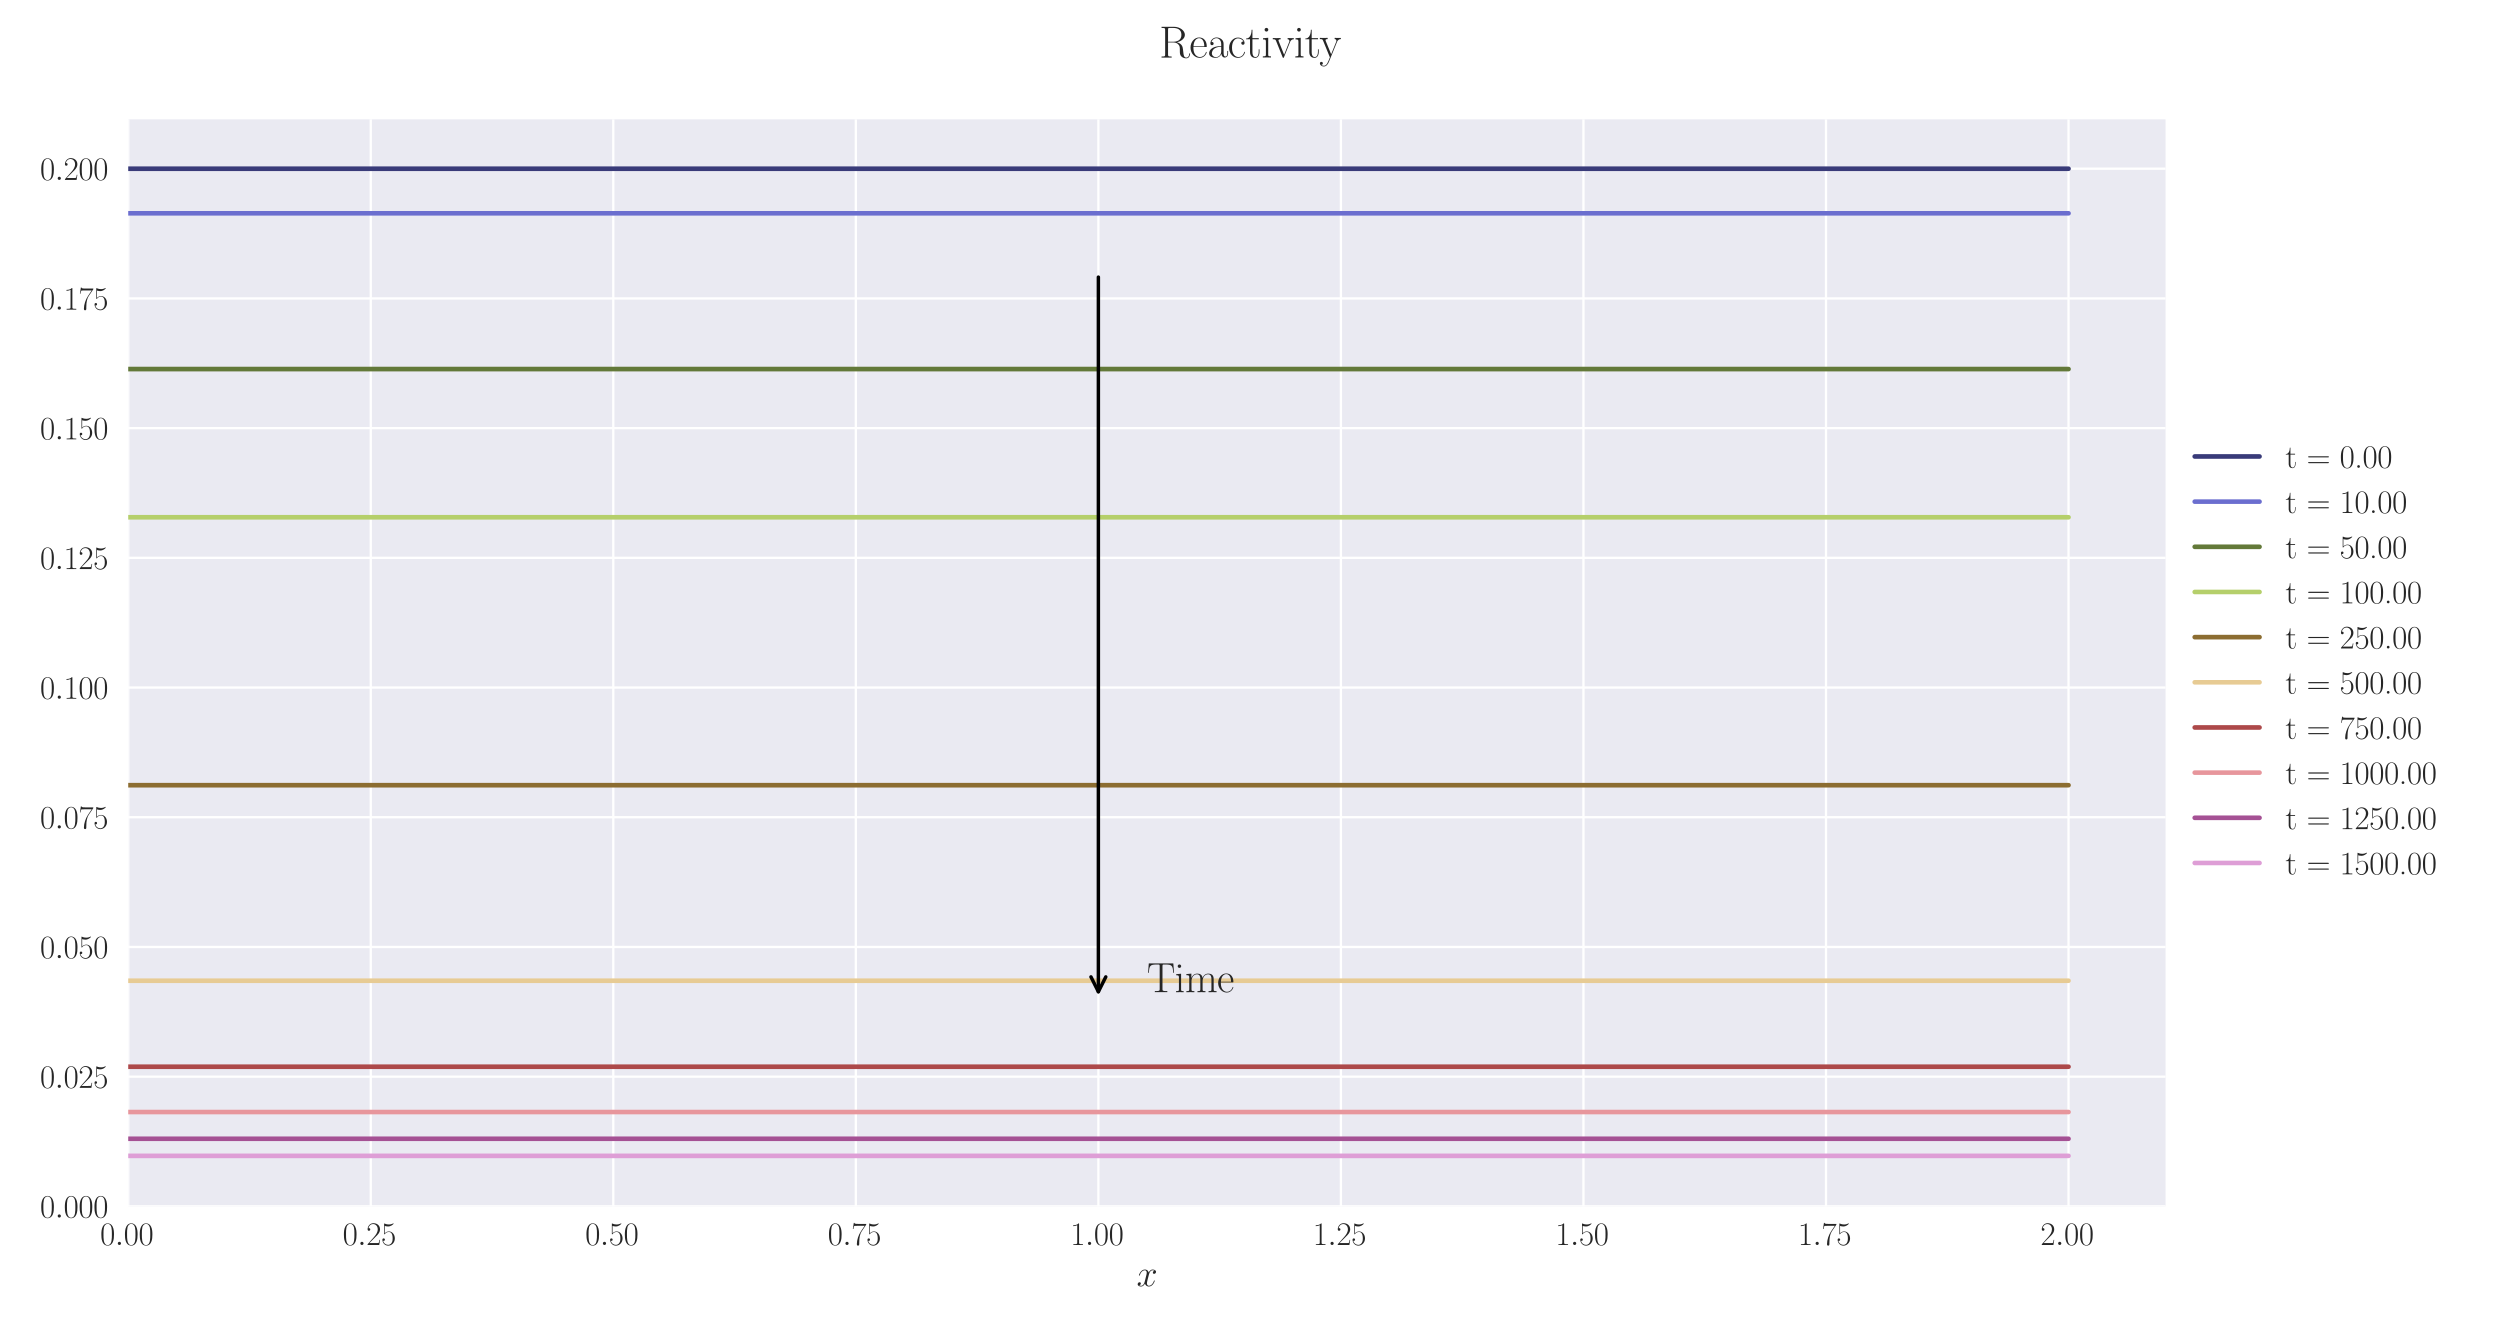 <?xml version="1.0" encoding="utf-8" standalone="no"?>
<!DOCTYPE svg PUBLIC "-//W3C//DTD SVG 1.1//EN"
  "http://www.w3.org/Graphics/SVG/1.1/DTD/svg11.dtd">
<svg xmlns:xlink="http://www.w3.org/1999/xlink" width="1080pt" height="576pt" viewBox="0 0 1080 576" xmlns="http://www.w3.org/2000/svg" version="1.1">
 <defs>
  <style type="text/css">*{stroke-linejoin: round; stroke-linecap: butt}</style>
 </defs>
 <g id="figure_1">
  <g id="patch_1">
   <path d="M 0 576 
L 1080 576 
L 1080 0 
L 0 0 
z
" style="fill: #ffffff"/>
  </g>
  <g id="axes_1">
   <g id="patch_2">
    <path d="M 55.388 521.153 
L 935.518 521.153 
L 935.518 51.564 
L 55.388 51.564 
z
" style="fill: #eaeaf2"/>
   </g>
   <g id="matplotlib.axis_1">
    <g id="xtick_1">
     <g id="line2d_1">
      <path d="M 55.388 521.153 
L 55.388 51.564 
" clip-path="url(#p63e1f47a54)" style="fill: none; stroke: #ffffff; stroke-linecap: round"/>
     </g>
     <g id="line2d_2"/>
     <g id="text_1">
      <!-- $\mathdefault{0.00}$ -->
      <g style="fill: #262626" transform="translate(43.248 537.839) scale(0.14 -0.14)">
       <defs>
        <path id="CMR17-30" d="M 2688 2025 
C 2688 2416 2682 3080 2413 3591 
C 2176 4039 1798 4198 1466 4198 
C 1158 4198 768 4058 525 3597 
C 269 3118 243 2524 243 2025 
C 243 1661 250 1106 448 619 
C 723 -39 1216 -128 1466 -128 
C 1760 -128 2208 -7 2470 600 
C 2662 1042 2688 1559 2688 2025 
z
M 1466 -26 
C 1056 -26 813 325 723 812 
C 653 1188 653 1738 653 2096 
C 653 2588 653 2997 736 3387 
C 858 3929 1216 4096 1466 4096 
C 1728 4096 2067 3923 2189 3400 
C 2272 3036 2278 2607 2278 2096 
C 2278 1680 2278 1169 2202 792 
C 2067 95 1690 -26 1466 -26 
z
" transform="scale(0.016)"/>
        <path id="CMMI12-3a" d="M 1178 307 
C 1178 492 1024 619 870 619 
C 685 619 557 466 557 313 
C 557 128 710 0 864 0 
C 1050 0 1178 153 1178 307 
z
" transform="scale(0.016)"/>
       </defs>
       <use xlink:href="#CMR17-30" transform="scale(0.996)"/>
       <use xlink:href="#CMMI12-3a" transform="translate(45.69 0) scale(0.996)"/>
       <use xlink:href="#CMR17-30" transform="translate(72.788 0) scale(0.996)"/>
       <use xlink:href="#CMR17-30" transform="translate(118.478 0) scale(0.996)"/>
      </g>
     </g>
    </g>
    <g id="xtick_2">
     <g id="line2d_3">
      <path d="M 160.165 521.153 
L 160.165 51.564 
" clip-path="url(#p63e1f47a54)" style="fill: none; stroke: #ffffff; stroke-linecap: round"/>
     </g>
     <g id="line2d_4"/>
     <g id="text_2">
      <!-- $\mathdefault{0.25}$ -->
      <g style="fill: #262626" transform="translate(148.025 537.839) scale(0.14 -0.14)">
       <defs>
        <path id="CMR17-32" d="M 2669 989 
L 2554 989 
C 2490 536 2438 459 2413 420 
C 2381 369 1920 369 1830 369 
L 602 369 
C 832 619 1280 1072 1824 1597 
C 2214 1967 2669 2402 2669 3035 
C 2669 3790 2067 4224 1395 4224 
C 691 4224 262 3604 262 3030 
C 262 2780 448 2748 525 2748 
C 589 2748 781 2787 781 3010 
C 781 3207 614 3264 525 3264 
C 486 3264 448 3258 422 3245 
C 544 3790 915 4058 1306 4058 
C 1862 4058 2227 3617 2227 3035 
C 2227 2479 1901 2000 1536 1584 
L 262 146 
L 262 0 
L 2515 0 
L 2669 989 
z
" transform="scale(0.016)"/>
        <path id="CMR17-35" d="M 730 3692 
C 794 3666 1056 3584 1325 3584 
C 1920 3584 2246 3911 2432 4100 
C 2432 4157 2432 4192 2394 4192 
C 2387 4192 2374 4192 2323 4163 
C 2099 4058 1837 3973 1517 3973 
C 1325 3973 1037 3999 723 4139 
C 653 4171 640 4171 634 4171 
C 602 4171 595 4164 595 4037 
L 595 2203 
C 595 2089 595 2057 659 2057 
C 691 2057 704 2070 736 2114 
C 941 2401 1222 2522 1542 2522 
C 1766 2522 2246 2382 2246 1289 
C 2246 1085 2246 715 2054 421 
C 1894 159 1645 25 1370 25 
C 947 25 518 320 403 814 
C 429 807 480 795 506 795 
C 589 795 749 840 749 1038 
C 749 1210 627 1280 506 1280 
C 358 1280 262 1190 262 1011 
C 262 454 704 -128 1382 -128 
C 2042 -128 2669 440 2669 1264 
C 2669 2030 2170 2624 1549 2624 
C 1222 2624 947 2503 730 2274 
L 730 3692 
z
" transform="scale(0.016)"/>
       </defs>
       <use xlink:href="#CMR17-30" transform="scale(0.996)"/>
       <use xlink:href="#CMMI12-3a" transform="translate(45.69 0) scale(0.996)"/>
       <use xlink:href="#CMR17-32" transform="translate(72.788 0) scale(0.996)"/>
       <use xlink:href="#CMR17-35" transform="translate(118.478 0) scale(0.996)"/>
      </g>
     </g>
    </g>
    <g id="xtick_3">
     <g id="line2d_5">
      <path d="M 264.942 521.153 
L 264.942 51.564 
" clip-path="url(#p63e1f47a54)" style="fill: none; stroke: #ffffff; stroke-linecap: round"/>
     </g>
     <g id="line2d_6"/>
     <g id="text_3">
      <!-- $\mathdefault{0.50}$ -->
      <g style="fill: #262626" transform="translate(252.803 537.839) scale(0.14 -0.14)">
       <use xlink:href="#CMR17-30" transform="scale(0.996)"/>
       <use xlink:href="#CMMI12-3a" transform="translate(45.69 0) scale(0.996)"/>
       <use xlink:href="#CMR17-35" transform="translate(72.788 0) scale(0.996)"/>
       <use xlink:href="#CMR17-30" transform="translate(118.478 0) scale(0.996)"/>
      </g>
     </g>
    </g>
    <g id="xtick_4">
     <g id="line2d_7">
      <path d="M 369.72 521.153 
L 369.72 51.564 
" clip-path="url(#p63e1f47a54)" style="fill: none; stroke: #ffffff; stroke-linecap: round"/>
     </g>
     <g id="line2d_8"/>
     <g id="text_4">
      <!-- $\mathdefault{0.75}$ -->
      <g style="fill: #262626" transform="translate(357.58 537.839) scale(0.14 -0.14)">
       <defs>
        <path id="CMR17-37" d="M 2886 3941 
L 2886 4081 
L 1382 4081 
C 634 4081 621 4165 595 4288 
L 480 4288 
L 294 3094 
L 410 3094 
C 429 3215 474 3540 550 3661 
C 589 3712 1062 3712 1171 3712 
L 2579 3712 
L 1869 2661 
C 1395 1954 1069 999 1069 165 
C 1069 89 1069 -128 1299 -128 
C 1530 -128 1530 89 1530 171 
L 1530 465 
C 1530 1508 1709 2196 2003 2636 
L 2886 3941 
z
" transform="scale(0.016)"/>
       </defs>
       <use xlink:href="#CMR17-30" transform="scale(0.996)"/>
       <use xlink:href="#CMMI12-3a" transform="translate(45.69 0) scale(0.996)"/>
       <use xlink:href="#CMR17-37" transform="translate(72.788 0) scale(0.996)"/>
       <use xlink:href="#CMR17-35" transform="translate(118.478 0) scale(0.996)"/>
      </g>
     </g>
    </g>
    <g id="xtick_5">
     <g id="line2d_9">
      <path d="M 474.497 521.153 
L 474.497 51.564 
" clip-path="url(#p63e1f47a54)" style="fill: none; stroke: #ffffff; stroke-linecap: round"/>
     </g>
     <g id="line2d_10"/>
     <g id="text_5">
      <!-- $\mathdefault{1.00}$ -->
      <g style="fill: #262626" transform="translate(462.358 537.839) scale(0.14 -0.14)">
       <defs>
        <path id="CMR17-31" d="M 1702 4058 
C 1702 4192 1696 4192 1606 4192 
C 1357 3916 979 3827 621 3827 
C 602 3827 570 3827 563 3808 
C 557 3795 557 3782 557 3648 
C 755 3648 1088 3686 1344 3839 
L 1344 461 
C 1344 236 1331 160 781 160 
L 589 160 
L 589 0 
C 896 0 1216 0 1523 0 
C 1830 0 2150 0 2458 0 
L 2458 160 
L 2266 160 
C 1715 160 1702 230 1702 458 
L 1702 4058 
z
" transform="scale(0.016)"/>
       </defs>
       <use xlink:href="#CMR17-31" transform="scale(0.996)"/>
       <use xlink:href="#CMMI12-3a" transform="translate(45.69 0) scale(0.996)"/>
       <use xlink:href="#CMR17-30" transform="translate(72.788 0) scale(0.996)"/>
       <use xlink:href="#CMR17-30" transform="translate(118.478 0) scale(0.996)"/>
      </g>
     </g>
    </g>
    <g id="xtick_6">
     <g id="line2d_11">
      <path d="M 579.275 521.153 
L 579.275 51.564 
" clip-path="url(#p63e1f47a54)" style="fill: none; stroke: #ffffff; stroke-linecap: round"/>
     </g>
     <g id="line2d_12"/>
     <g id="text_6">
      <!-- $\mathdefault{1.25}$ -->
      <g style="fill: #262626" transform="translate(567.135 537.839) scale(0.14 -0.14)">
       <use xlink:href="#CMR17-31" transform="scale(0.996)"/>
       <use xlink:href="#CMMI12-3a" transform="translate(45.69 0) scale(0.996)"/>
       <use xlink:href="#CMR17-32" transform="translate(72.788 0) scale(0.996)"/>
       <use xlink:href="#CMR17-35" transform="translate(118.478 0) scale(0.996)"/>
      </g>
     </g>
    </g>
    <g id="xtick_7">
     <g id="line2d_13">
      <path d="M 684.052 521.153 
L 684.052 51.564 
" clip-path="url(#p63e1f47a54)" style="fill: none; stroke: #ffffff; stroke-linecap: round"/>
     </g>
     <g id="line2d_14"/>
     <g id="text_7">
      <!-- $\mathdefault{1.50}$ -->
      <g style="fill: #262626" transform="translate(671.912 537.839) scale(0.14 -0.14)">
       <use xlink:href="#CMR17-31" transform="scale(0.996)"/>
       <use xlink:href="#CMMI12-3a" transform="translate(45.69 0) scale(0.996)"/>
       <use xlink:href="#CMR17-35" transform="translate(72.788 0) scale(0.996)"/>
       <use xlink:href="#CMR17-30" transform="translate(118.478 0) scale(0.996)"/>
      </g>
     </g>
    </g>
    <g id="xtick_8">
     <g id="line2d_15">
      <path d="M 788.829 521.153 
L 788.829 51.564 
" clip-path="url(#p63e1f47a54)" style="fill: none; stroke: #ffffff; stroke-linecap: round"/>
     </g>
     <g id="line2d_16"/>
     <g id="text_8">
      <!-- $\mathdefault{1.75}$ -->
      <g style="fill: #262626" transform="translate(776.69 537.839) scale(0.14 -0.14)">
       <use xlink:href="#CMR17-31" transform="scale(0.996)"/>
       <use xlink:href="#CMMI12-3a" transform="translate(45.69 0) scale(0.996)"/>
       <use xlink:href="#CMR17-37" transform="translate(72.788 0) scale(0.996)"/>
       <use xlink:href="#CMR17-35" transform="translate(118.478 0) scale(0.996)"/>
      </g>
     </g>
    </g>
    <g id="xtick_9">
     <g id="line2d_17">
      <path d="M 893.607 521.153 
L 893.607 51.564 
" clip-path="url(#p63e1f47a54)" style="fill: none; stroke: #ffffff; stroke-linecap: round"/>
     </g>
     <g id="line2d_18"/>
     <g id="text_9">
      <!-- $\mathdefault{2.00}$ -->
      <g style="fill: #262626" transform="translate(881.467 537.839) scale(0.14 -0.14)">
       <use xlink:href="#CMR17-32" transform="scale(0.996)"/>
       <use xlink:href="#CMMI12-3a" transform="translate(45.69 0) scale(0.996)"/>
       <use xlink:href="#CMR17-30" transform="translate(72.788 0) scale(0.996)"/>
       <use xlink:href="#CMR17-30" transform="translate(118.478 0) scale(0.996)"/>
      </g>
     </g>
    </g>
    <g id="text_10">
     <!-- $x$ -->
     <g style="fill: #262626" transform="translate(491.018 555.621) scale(0.16 -0.16)">
      <defs>
       <path id="CMMI12-78" d="M 3034 2606 
C 2829 2567 2752 2414 2752 2293 
C 2752 2139 2874 2088 2963 2088 
C 3155 2088 3290 2254 3290 2427 
C 3290 2695 2982 2816 2714 2816 
C 2323 2816 2106 2433 2048 2312 
C 1901 2816 1504 2816 1389 2816 
C 736 2816 390 1980 390 1839 
C 390 1814 416 1782 461 1782 
C 512 1782 525 1820 538 1846 
C 755 2555 1184 2689 1370 2689 
C 1658 2689 1715 2420 1715 2267 
C 1715 2127 1677 1980 1600 1673 
L 1382 798 
C 1286 415 1101 64 762 64 
C 730 64 570 64 435 147 
C 666 192 717 383 717 460 
C 717 588 621 664 499 664 
C 346 664 179 530 179 326 
C 179 57 480 -64 755 -64 
C 1062 -64 1280 179 1414 441 
C 1517 64 1837 -64 2074 -64 
C 2726 -64 3072 773 3072 913 
C 3072 945 3046 971 3008 971 
C 2950 971 2944 939 2925 888 
C 2752 326 2381 64 2093 64 
C 1869 64 1747 230 1747 492 
C 1747 632 1773 734 1875 1156 
L 2099 2024 
C 2195 2408 2413 2689 2707 2689 
C 2720 2689 2899 2689 3034 2606 
z
" transform="scale(0.016)"/>
      </defs>
      <use xlink:href="#CMMI12-78" transform="scale(0.996)"/>
     </g>
    </g>
   </g>
   <g id="matplotlib.axis_2">
    <g id="ytick_1">
     <g id="line2d_19">
      <path d="M 55.388 521.153 
L 935.518 521.153 
" clip-path="url(#p63e1f47a54)" style="fill: none; stroke: #ffffff; stroke-linecap: round"/>
     </g>
     <g id="line2d_20"/>
     <g id="text_11">
      <!-- $\mathdefault{0.000}$ -->
      <g style="fill: #262626" transform="translate(17.28 525.996) scale(0.14 -0.14)">
       <use xlink:href="#CMR17-30" transform="scale(0.996)"/>
       <use xlink:href="#CMMI12-3a" transform="translate(45.69 0) scale(0.996)"/>
       <use xlink:href="#CMR17-30" transform="translate(72.788 0) scale(0.996)"/>
       <use xlink:href="#CMR17-30" transform="translate(118.478 0) scale(0.996)"/>
       <use xlink:href="#CMR17-30" transform="translate(164.169 0) scale(0.996)"/>
      </g>
     </g>
    </g>
    <g id="ytick_2">
     <g id="line2d_21">
      <path d="M 55.388 465.12 
L 935.518 465.12 
" clip-path="url(#p63e1f47a54)" style="fill: none; stroke: #ffffff; stroke-linecap: round"/>
     </g>
     <g id="line2d_22"/>
     <g id="text_12">
      <!-- $\mathdefault{0.025}$ -->
      <g style="fill: #262626" transform="translate(17.28 469.963) scale(0.14 -0.14)">
       <use xlink:href="#CMR17-30" transform="scale(0.996)"/>
       <use xlink:href="#CMMI12-3a" transform="translate(45.69 0) scale(0.996)"/>
       <use xlink:href="#CMR17-30" transform="translate(72.788 0) scale(0.996)"/>
       <use xlink:href="#CMR17-32" transform="translate(118.478 0) scale(0.996)"/>
       <use xlink:href="#CMR17-35" transform="translate(164.169 0) scale(0.996)"/>
      </g>
     </g>
    </g>
    <g id="ytick_3">
     <g id="line2d_23">
      <path d="M 55.388 409.086 
L 935.518 409.086 
" clip-path="url(#p63e1f47a54)" style="fill: none; stroke: #ffffff; stroke-linecap: round"/>
     </g>
     <g id="line2d_24"/>
     <g id="text_13">
      <!-- $\mathdefault{0.050}$ -->
      <g style="fill: #262626" transform="translate(17.28 413.929) scale(0.14 -0.14)">
       <use xlink:href="#CMR17-30" transform="scale(0.996)"/>
       <use xlink:href="#CMMI12-3a" transform="translate(45.69 0) scale(0.996)"/>
       <use xlink:href="#CMR17-30" transform="translate(72.788 0) scale(0.996)"/>
       <use xlink:href="#CMR17-35" transform="translate(118.478 0) scale(0.996)"/>
       <use xlink:href="#CMR17-30" transform="translate(164.169 0) scale(0.996)"/>
      </g>
     </g>
    </g>
    <g id="ytick_4">
     <g id="line2d_25">
      <path d="M 55.388 353.053 
L 935.518 353.053 
" clip-path="url(#p63e1f47a54)" style="fill: none; stroke: #ffffff; stroke-linecap: round"/>
     </g>
     <g id="line2d_26"/>
     <g id="text_14">
      <!-- $\mathdefault{0.075}$ -->
      <g style="fill: #262626" transform="translate(17.28 357.896) scale(0.14 -0.14)">
       <use xlink:href="#CMR17-30" transform="scale(0.996)"/>
       <use xlink:href="#CMMI12-3a" transform="translate(45.69 0) scale(0.996)"/>
       <use xlink:href="#CMR17-30" transform="translate(72.788 0) scale(0.996)"/>
       <use xlink:href="#CMR17-37" transform="translate(118.478 0) scale(0.996)"/>
       <use xlink:href="#CMR17-35" transform="translate(164.169 0) scale(0.996)"/>
      </g>
     </g>
    </g>
    <g id="ytick_5">
     <g id="line2d_27">
      <path d="M 55.388 297.02 
L 935.518 297.02 
" clip-path="url(#p63e1f47a54)" style="fill: none; stroke: #ffffff; stroke-linecap: round"/>
     </g>
     <g id="line2d_28"/>
     <g id="text_15">
      <!-- $\mathdefault{0.100}$ -->
      <g style="fill: #262626" transform="translate(17.28 301.863) scale(0.14 -0.14)">
       <use xlink:href="#CMR17-30" transform="scale(0.996)"/>
       <use xlink:href="#CMMI12-3a" transform="translate(45.69 0) scale(0.996)"/>
       <use xlink:href="#CMR17-31" transform="translate(72.788 0) scale(0.996)"/>
       <use xlink:href="#CMR17-30" transform="translate(118.478 0) scale(0.996)"/>
       <use xlink:href="#CMR17-30" transform="translate(164.169 0) scale(0.996)"/>
      </g>
     </g>
    </g>
    <g id="ytick_6">
     <g id="line2d_29">
      <path d="M 55.388 240.986 
L 935.518 240.986 
" clip-path="url(#p63e1f47a54)" style="fill: none; stroke: #ffffff; stroke-linecap: round"/>
     </g>
     <g id="line2d_30"/>
     <g id="text_16">
      <!-- $\mathdefault{0.125}$ -->
      <g style="fill: #262626" transform="translate(17.28 245.829) scale(0.14 -0.14)">
       <use xlink:href="#CMR17-30" transform="scale(0.996)"/>
       <use xlink:href="#CMMI12-3a" transform="translate(45.69 0) scale(0.996)"/>
       <use xlink:href="#CMR17-31" transform="translate(72.788 0) scale(0.996)"/>
       <use xlink:href="#CMR17-32" transform="translate(118.478 0) scale(0.996)"/>
       <use xlink:href="#CMR17-35" transform="translate(164.169 0) scale(0.996)"/>
      </g>
     </g>
    </g>
    <g id="ytick_7">
     <g id="line2d_31">
      <path d="M 55.388 184.953 
L 935.518 184.953 
" clip-path="url(#p63e1f47a54)" style="fill: none; stroke: #ffffff; stroke-linecap: round"/>
     </g>
     <g id="line2d_32"/>
     <g id="text_17">
      <!-- $\mathdefault{0.150}$ -->
      <g style="fill: #262626" transform="translate(17.28 189.796) scale(0.14 -0.14)">
       <use xlink:href="#CMR17-30" transform="scale(0.996)"/>
       <use xlink:href="#CMMI12-3a" transform="translate(45.69 0) scale(0.996)"/>
       <use xlink:href="#CMR17-31" transform="translate(72.788 0) scale(0.996)"/>
       <use xlink:href="#CMR17-35" transform="translate(118.478 0) scale(0.996)"/>
       <use xlink:href="#CMR17-30" transform="translate(164.169 0) scale(0.996)"/>
      </g>
     </g>
    </g>
    <g id="ytick_8">
     <g id="line2d_33">
      <path d="M 55.388 128.92 
L 935.518 128.92 
" clip-path="url(#p63e1f47a54)" style="fill: none; stroke: #ffffff; stroke-linecap: round"/>
     </g>
     <g id="line2d_34"/>
     <g id="text_18">
      <!-- $\mathdefault{0.175}$ -->
      <g style="fill: #262626" transform="translate(17.28 133.763) scale(0.14 -0.14)">
       <use xlink:href="#CMR17-30" transform="scale(0.996)"/>
       <use xlink:href="#CMMI12-3a" transform="translate(45.69 0) scale(0.996)"/>
       <use xlink:href="#CMR17-31" transform="translate(72.788 0) scale(0.996)"/>
       <use xlink:href="#CMR17-37" transform="translate(118.478 0) scale(0.996)"/>
       <use xlink:href="#CMR17-35" transform="translate(164.169 0) scale(0.996)"/>
      </g>
     </g>
    </g>
    <g id="ytick_9">
     <g id="line2d_35">
      <path d="M 55.388 72.886 
L 935.518 72.886 
" clip-path="url(#p63e1f47a54)" style="fill: none; stroke: #ffffff; stroke-linecap: round"/>
     </g>
     <g id="line2d_36"/>
     <g id="text_19">
      <!-- $\mathdefault{0.200}$ -->
      <g style="fill: #262626" transform="translate(17.28 77.729) scale(0.14 -0.14)">
       <use xlink:href="#CMR17-30" transform="scale(0.996)"/>
       <use xlink:href="#CMMI12-3a" transform="translate(45.69 0) scale(0.996)"/>
       <use xlink:href="#CMR17-32" transform="translate(72.788 0) scale(0.996)"/>
       <use xlink:href="#CMR17-30" transform="translate(118.478 0) scale(0.996)"/>
       <use xlink:href="#CMR17-30" transform="translate(164.169 0) scale(0.996)"/>
      </g>
     </g>
    </g>
   </g>
   <g id="line2d_37">
    <path d="M 55.388 72.886 
L 63.77 72.886 
L 72.152 72.886 
L 80.534 72.886 
L 88.916 72.886 
L 97.299 72.886 
L 105.681 72.886 
L 114.063 72.886 
L 122.445 72.886 
L 130.827 72.886 
L 139.209 72.886 
L 147.592 72.886 
L 155.974 72.886 
L 164.356 72.886 
L 172.738 72.886 
L 181.12 72.886 
L 189.503 72.886 
L 197.885 72.886 
L 206.267 72.886 
L 214.649 72.886 
L 223.031 72.886 
L 231.414 72.886 
L 239.796 72.886 
L 248.178 72.886 
L 256.56 72.886 
L 264.942 72.886 
L 273.325 72.886 
L 281.707 72.886 
L 290.089 72.886 
L 298.471 72.886 
L 306.853 72.886 
L 315.235 72.886 
L 323.618 72.886 
L 332 72.886 
L 340.382 72.886 
L 348.764 72.886 
L 357.146 72.886 
L 365.529 72.886 
L 373.911 72.886 
L 382.293 72.886 
L 390.675 72.886 
L 399.057 72.886 
L 407.44 72.886 
L 415.822 72.886 
L 424.204 72.886 
L 432.586 72.886 
L 440.968 72.886 
L 449.351 72.886 
L 457.733 72.886 
L 466.115 72.886 
L 474.497 72.886 
L 482.879 72.886 
L 491.262 72.886 
L 499.644 72.886 
L 508.026 72.886 
L 516.408 72.886 
L 524.79 72.886 
L 533.172 72.886 
L 541.555 72.886 
L 549.937 72.886 
L 558.319 72.886 
L 566.701 72.886 
L 575.083 72.886 
L 583.466 72.886 
L 591.848 72.886 
L 600.23 72.886 
L 608.612 72.886 
L 616.994 72.886 
L 625.377 72.886 
L 633.759 72.886 
L 642.141 72.886 
L 650.523 72.886 
L 658.905 72.886 
L 667.288 72.886 
L 675.67 72.886 
L 684.052 72.886 
L 692.434 72.886 
L 700.816 72.886 
L 709.198 72.886 
L 717.581 72.886 
L 725.963 72.886 
L 734.345 72.886 
L 742.727 72.886 
L 751.109 72.886 
L 759.492 72.886 
L 767.874 72.886 
L 776.256 72.886 
L 784.638 72.886 
L 793.02 72.886 
L 801.403 72.886 
L 809.785 72.886 
L 818.167 72.886 
L 826.549 72.886 
L 834.931 72.886 
L 843.314 72.886 
L 851.696 72.886 
L 860.078 72.886 
L 868.46 72.886 
L 876.842 72.886 
L 885.225 72.886 
L 893.607 72.886 
" clip-path="url(#p63e1f47a54)" style="fill: none; stroke: #393b79; stroke-width: 2; stroke-linecap: round"/>
   </g>
   <g id="line2d_38">
    <path d="M 55.388 92.147 
L 63.77 92.147 
L 72.152 92.147 
L 80.534 92.147 
L 88.916 92.147 
L 97.299 92.147 
L 105.681 92.147 
L 114.063 92.147 
L 122.445 92.147 
L 130.827 92.147 
L 139.209 92.147 
L 147.592 92.147 
L 155.974 92.147 
L 164.356 92.147 
L 172.738 92.147 
L 181.12 92.147 
L 189.503 92.147 
L 197.885 92.147 
L 206.267 92.147 
L 214.649 92.147 
L 223.031 92.147 
L 231.414 92.147 
L 239.796 92.147 
L 248.178 92.147 
L 256.56 92.147 
L 264.942 92.147 
L 273.325 92.147 
L 281.707 92.147 
L 290.089 92.147 
L 298.471 92.147 
L 306.853 92.147 
L 315.235 92.147 
L 323.618 92.147 
L 332 92.147 
L 340.382 92.147 
L 348.764 92.147 
L 357.146 92.147 
L 365.529 92.147 
L 373.911 92.147 
L 382.293 92.147 
L 390.675 92.147 
L 399.057 92.147 
L 407.44 92.147 
L 415.822 92.147 
L 424.204 92.147 
L 432.586 92.147 
L 440.968 92.147 
L 449.351 92.147 
L 457.733 92.147 
L 466.115 92.147 
L 474.497 92.147 
L 482.879 92.147 
L 491.262 92.147 
L 499.644 92.147 
L 508.026 92.147 
L 516.408 92.147 
L 524.79 92.147 
L 533.172 92.147 
L 541.555 92.147 
L 549.937 92.147 
L 558.319 92.147 
L 566.701 92.147 
L 575.083 92.147 
L 583.466 92.147 
L 591.848 92.147 
L 600.23 92.147 
L 608.612 92.147 
L 616.994 92.147 
L 625.377 92.147 
L 633.759 92.147 
L 642.141 92.147 
L 650.523 92.147 
L 658.905 92.147 
L 667.288 92.147 
L 675.67 92.147 
L 684.052 92.147 
L 692.434 92.147 
L 700.816 92.147 
L 709.198 92.147 
L 717.581 92.147 
L 725.963 92.147 
L 734.345 92.147 
L 742.727 92.147 
L 751.109 92.147 
L 759.492 92.147 
L 767.874 92.147 
L 776.256 92.147 
L 784.638 92.147 
L 793.02 92.147 
L 801.403 92.147 
L 809.785 92.147 
L 818.167 92.147 
L 826.549 92.147 
L 834.931 92.147 
L 843.314 92.147 
L 851.696 92.147 
L 860.078 92.147 
L 868.46 92.147 
L 876.842 92.147 
L 885.225 92.147 
L 893.607 92.147 
" clip-path="url(#p63e1f47a54)" style="fill: none; stroke: #6b6ecf; stroke-width: 2; stroke-linecap: round"/>
   </g>
   <g id="line2d_39">
    <path d="M 55.388 159.441 
L 63.77 159.441 
L 72.152 159.441 
L 80.534 159.441 
L 88.916 159.441 
L 97.299 159.441 
L 105.681 159.441 
L 114.063 159.441 
L 122.445 159.441 
L 130.827 159.441 
L 139.209 159.441 
L 147.592 159.441 
L 155.974 159.441 
L 164.356 159.441 
L 172.738 159.441 
L 181.12 159.441 
L 189.503 159.441 
L 197.885 159.441 
L 206.267 159.441 
L 214.649 159.441 
L 223.031 159.441 
L 231.414 159.441 
L 239.796 159.441 
L 248.178 159.441 
L 256.56 159.441 
L 264.942 159.441 
L 273.325 159.441 
L 281.707 159.441 
L 290.089 159.441 
L 298.471 159.441 
L 306.853 159.441 
L 315.235 159.441 
L 323.618 159.441 
L 332 159.441 
L 340.382 159.441 
L 348.764 159.441 
L 357.146 159.441 
L 365.529 159.441 
L 373.911 159.441 
L 382.293 159.441 
L 390.675 159.441 
L 399.057 159.441 
L 407.44 159.441 
L 415.822 159.441 
L 424.204 159.441 
L 432.586 159.441 
L 440.968 159.441 
L 449.351 159.441 
L 457.733 159.441 
L 466.115 159.441 
L 474.497 159.441 
L 482.879 159.441 
L 491.262 159.441 
L 499.644 159.441 
L 508.026 159.441 
L 516.408 159.441 
L 524.79 159.441 
L 533.172 159.441 
L 541.555 159.441 
L 549.937 159.441 
L 558.319 159.441 
L 566.701 159.441 
L 575.083 159.441 
L 583.466 159.441 
L 591.848 159.441 
L 600.23 159.441 
L 608.612 159.441 
L 616.994 159.441 
L 625.377 159.441 
L 633.759 159.441 
L 642.141 159.441 
L 650.523 159.441 
L 658.905 159.441 
L 667.288 159.441 
L 675.67 159.441 
L 684.052 159.441 
L 692.434 159.441 
L 700.816 159.441 
L 709.198 159.441 
L 717.581 159.441 
L 725.963 159.441 
L 734.345 159.441 
L 742.727 159.441 
L 751.109 159.441 
L 759.492 159.441 
L 767.874 159.441 
L 776.256 159.441 
L 784.638 159.441 
L 793.02 159.441 
L 801.403 159.441 
L 809.785 159.441 
L 818.167 159.441 
L 826.549 159.441 
L 834.931 159.441 
L 843.314 159.441 
L 851.696 159.441 
L 860.078 159.441 
L 868.46 159.441 
L 876.842 159.441 
L 885.225 159.441 
L 893.607 159.441 
" clip-path="url(#p63e1f47a54)" style="fill: none; stroke: #637939; stroke-width: 2; stroke-linecap: round"/>
   </g>
   <g id="line2d_40">
    <path d="M 55.388 223.465 
L 63.77 223.465 
L 72.152 223.465 
L 80.534 223.465 
L 88.916 223.465 
L 97.299 223.465 
L 105.681 223.465 
L 114.063 223.465 
L 122.445 223.465 
L 130.827 223.465 
L 139.209 223.465 
L 147.592 223.465 
L 155.974 223.465 
L 164.356 223.465 
L 172.738 223.465 
L 181.12 223.465 
L 189.503 223.465 
L 197.885 223.465 
L 206.267 223.465 
L 214.649 223.465 
L 223.031 223.465 
L 231.414 223.465 
L 239.796 223.465 
L 248.178 223.465 
L 256.56 223.465 
L 264.942 223.465 
L 273.325 223.465 
L 281.707 223.465 
L 290.089 223.465 
L 298.471 223.465 
L 306.853 223.465 
L 315.235 223.465 
L 323.618 223.465 
L 332 223.465 
L 340.382 223.465 
L 348.764 223.465 
L 357.146 223.465 
L 365.529 223.465 
L 373.911 223.465 
L 382.293 223.465 
L 390.675 223.465 
L 399.057 223.465 
L 407.44 223.465 
L 415.822 223.465 
L 424.204 223.465 
L 432.586 223.465 
L 440.968 223.465 
L 449.351 223.465 
L 457.733 223.465 
L 466.115 223.465 
L 474.497 223.465 
L 482.879 223.465 
L 491.262 223.465 
L 499.644 223.465 
L 508.026 223.465 
L 516.408 223.465 
L 524.79 223.465 
L 533.172 223.465 
L 541.555 223.465 
L 549.937 223.465 
L 558.319 223.465 
L 566.701 223.465 
L 575.083 223.465 
L 583.466 223.465 
L 591.848 223.465 
L 600.23 223.465 
L 608.612 223.465 
L 616.994 223.465 
L 625.377 223.465 
L 633.759 223.465 
L 642.141 223.465 
L 650.523 223.465 
L 658.905 223.465 
L 667.288 223.465 
L 675.67 223.465 
L 684.052 223.465 
L 692.434 223.465 
L 700.816 223.465 
L 709.198 223.465 
L 717.581 223.465 
L 725.963 223.465 
L 734.345 223.465 
L 742.727 223.465 
L 751.109 223.465 
L 759.492 223.465 
L 767.874 223.465 
L 776.256 223.465 
L 784.638 223.465 
L 793.02 223.465 
L 801.403 223.465 
L 809.785 223.465 
L 818.167 223.465 
L 826.549 223.465 
L 834.931 223.465 
L 843.314 223.465 
L 851.696 223.465 
L 860.078 223.465 
L 868.46 223.465 
L 876.842 223.465 
L 885.225 223.465 
L 893.607 223.465 
" clip-path="url(#p63e1f47a54)" style="fill: none; stroke: #b5cf6b; stroke-width: 2; stroke-linecap: round"/>
   </g>
   <g id="line2d_41">
    <path d="M 55.388 339.208 
L 63.77 339.208 
L 72.152 339.208 
L 80.534 339.208 
L 88.916 339.208 
L 97.299 339.208 
L 105.681 339.208 
L 114.063 339.208 
L 122.445 339.208 
L 130.827 339.208 
L 139.209 339.208 
L 147.592 339.208 
L 155.974 339.208 
L 164.356 339.208 
L 172.738 339.208 
L 181.12 339.208 
L 189.503 339.208 
L 197.885 339.208 
L 206.267 339.208 
L 214.649 339.208 
L 223.031 339.208 
L 231.414 339.208 
L 239.796 339.208 
L 248.178 339.208 
L 256.56 339.208 
L 264.942 339.208 
L 273.325 339.208 
L 281.707 339.208 
L 290.089 339.208 
L 298.471 339.208 
L 306.853 339.208 
L 315.235 339.208 
L 323.618 339.208 
L 332 339.208 
L 340.382 339.208 
L 348.764 339.208 
L 357.146 339.208 
L 365.529 339.208 
L 373.911 339.208 
L 382.293 339.208 
L 390.675 339.208 
L 399.057 339.208 
L 407.44 339.208 
L 415.822 339.208 
L 424.204 339.208 
L 432.586 339.208 
L 440.968 339.208 
L 449.351 339.208 
L 457.733 339.208 
L 466.115 339.208 
L 474.497 339.208 
L 482.879 339.208 
L 491.262 339.208 
L 499.644 339.208 
L 508.026 339.208 
L 516.408 339.208 
L 524.79 339.208 
L 533.172 339.208 
L 541.555 339.208 
L 549.937 339.208 
L 558.319 339.208 
L 566.701 339.208 
L 575.083 339.208 
L 583.466 339.208 
L 591.848 339.208 
L 600.23 339.208 
L 608.612 339.208 
L 616.994 339.208 
L 625.377 339.208 
L 633.759 339.208 
L 642.141 339.208 
L 650.523 339.208 
L 658.905 339.208 
L 667.288 339.208 
L 675.67 339.208 
L 684.052 339.208 
L 692.434 339.208 
L 700.816 339.208 
L 709.198 339.208 
L 717.581 339.208 
L 725.963 339.208 
L 734.345 339.208 
L 742.727 339.208 
L 751.109 339.208 
L 759.492 339.208 
L 767.874 339.208 
L 776.256 339.208 
L 784.638 339.208 
L 793.02 339.208 
L 801.403 339.208 
L 809.785 339.208 
L 818.167 339.208 
L 826.549 339.208 
L 834.931 339.208 
L 843.314 339.208 
L 851.696 339.208 
L 860.078 339.208 
L 868.46 339.208 
L 876.842 339.208 
L 885.225 339.208 
L 893.607 339.208 
" clip-path="url(#p63e1f47a54)" style="fill: none; stroke: #8c6d31; stroke-width: 2; stroke-linecap: round"/>
   </g>
   <g id="line2d_42">
    <path d="M 55.388 423.673 
L 63.77 423.673 
L 72.152 423.673 
L 80.534 423.673 
L 88.916 423.673 
L 97.299 423.673 
L 105.681 423.673 
L 114.063 423.673 
L 122.445 423.673 
L 130.827 423.673 
L 139.209 423.673 
L 147.592 423.673 
L 155.974 423.673 
L 164.356 423.673 
L 172.738 423.673 
L 181.12 423.673 
L 189.503 423.673 
L 197.885 423.673 
L 206.267 423.673 
L 214.649 423.673 
L 223.031 423.673 
L 231.414 423.673 
L 239.796 423.673 
L 248.178 423.673 
L 256.56 423.673 
L 264.942 423.673 
L 273.325 423.673 
L 281.707 423.673 
L 290.089 423.673 
L 298.471 423.673 
L 306.853 423.673 
L 315.235 423.673 
L 323.618 423.673 
L 332 423.673 
L 340.382 423.673 
L 348.764 423.673 
L 357.146 423.673 
L 365.529 423.673 
L 373.911 423.673 
L 382.293 423.673 
L 390.675 423.673 
L 399.057 423.673 
L 407.44 423.673 
L 415.822 423.673 
L 424.204 423.673 
L 432.586 423.673 
L 440.968 423.673 
L 449.351 423.673 
L 457.733 423.673 
L 466.115 423.673 
L 474.497 423.673 
L 482.879 423.673 
L 491.262 423.673 
L 499.644 423.673 
L 508.026 423.673 
L 516.408 423.673 
L 524.79 423.673 
L 533.172 423.673 
L 541.555 423.673 
L 549.937 423.673 
L 558.319 423.673 
L 566.701 423.673 
L 575.083 423.673 
L 583.466 423.673 
L 591.848 423.673 
L 600.23 423.673 
L 608.612 423.673 
L 616.994 423.673 
L 625.377 423.673 
L 633.759 423.673 
L 642.141 423.673 
L 650.523 423.673 
L 658.905 423.673 
L 667.288 423.673 
L 675.67 423.673 
L 684.052 423.673 
L 692.434 423.673 
L 700.816 423.673 
L 709.198 423.673 
L 717.581 423.673 
L 725.963 423.673 
L 734.345 423.673 
L 742.727 423.673 
L 751.109 423.673 
L 759.492 423.673 
L 767.874 423.673 
L 776.256 423.673 
L 784.638 423.673 
L 793.02 423.673 
L 801.403 423.673 
L 809.785 423.673 
L 818.167 423.673 
L 826.549 423.673 
L 834.931 423.673 
L 843.314 423.673 
L 851.696 423.673 
L 860.078 423.673 
L 868.46 423.673 
L 876.842 423.673 
L 885.225 423.673 
L 893.607 423.673 
" clip-path="url(#p63e1f47a54)" style="fill: none; stroke: #e7cb94; stroke-width: 2; stroke-linecap: round"/>
   </g>
   <g id="line2d_43">
    <path d="M 55.388 460.83 
L 63.77 460.83 
L 72.152 460.83 
L 80.534 460.83 
L 88.916 460.83 
L 97.299 460.83 
L 105.681 460.83 
L 114.063 460.83 
L 122.445 460.83 
L 130.827 460.83 
L 139.209 460.83 
L 147.592 460.83 
L 155.974 460.83 
L 164.356 460.83 
L 172.738 460.83 
L 181.12 460.83 
L 189.503 460.83 
L 197.885 460.83 
L 206.267 460.83 
L 214.649 460.83 
L 223.031 460.83 
L 231.414 460.83 
L 239.796 460.83 
L 248.178 460.83 
L 256.56 460.83 
L 264.942 460.83 
L 273.325 460.83 
L 281.707 460.83 
L 290.089 460.83 
L 298.471 460.83 
L 306.853 460.83 
L 315.235 460.83 
L 323.618 460.83 
L 332 460.83 
L 340.382 460.83 
L 348.764 460.83 
L 357.146 460.83 
L 365.529 460.83 
L 373.911 460.83 
L 382.293 460.83 
L 390.675 460.83 
L 399.057 460.83 
L 407.44 460.83 
L 415.822 460.83 
L 424.204 460.83 
L 432.586 460.83 
L 440.968 460.83 
L 449.351 460.83 
L 457.733 460.83 
L 466.115 460.83 
L 474.497 460.83 
L 482.879 460.83 
L 491.262 460.83 
L 499.644 460.83 
L 508.026 460.83 
L 516.408 460.83 
L 524.79 460.83 
L 533.172 460.83 
L 541.555 460.83 
L 549.937 460.83 
L 558.319 460.83 
L 566.701 460.83 
L 575.083 460.83 
L 583.466 460.83 
L 591.848 460.83 
L 600.23 460.83 
L 608.612 460.83 
L 616.994 460.83 
L 625.377 460.83 
L 633.759 460.83 
L 642.141 460.83 
L 650.523 460.83 
L 658.905 460.83 
L 667.288 460.83 
L 675.67 460.83 
L 684.052 460.83 
L 692.434 460.83 
L 700.816 460.83 
L 709.198 460.83 
L 717.581 460.83 
L 725.963 460.83 
L 734.345 460.83 
L 742.727 460.83 
L 751.109 460.83 
L 759.492 460.83 
L 767.874 460.83 
L 776.256 460.83 
L 784.638 460.83 
L 793.02 460.83 
L 801.403 460.83 
L 809.785 460.83 
L 818.167 460.83 
L 826.549 460.83 
L 834.931 460.83 
L 843.314 460.83 
L 851.696 460.83 
L 860.078 460.83 
L 868.46 460.83 
L 876.842 460.83 
L 885.225 460.83 
L 893.607 460.83 
" clip-path="url(#p63e1f47a54)" style="fill: none; stroke: #ad494a; stroke-width: 2; stroke-linecap: round"/>
   </g>
   <g id="line2d_44">
    <path d="M 55.388 480.398 
L 63.77 480.398 
L 72.152 480.398 
L 80.534 480.398 
L 88.916 480.398 
L 97.299 480.398 
L 105.681 480.398 
L 114.063 480.398 
L 122.445 480.398 
L 130.827 480.398 
L 139.209 480.398 
L 147.592 480.398 
L 155.974 480.398 
L 164.356 480.398 
L 172.738 480.398 
L 181.12 480.398 
L 189.503 480.398 
L 197.885 480.398 
L 206.267 480.398 
L 214.649 480.398 
L 223.031 480.398 
L 231.414 480.398 
L 239.796 480.398 
L 248.178 480.398 
L 256.56 480.398 
L 264.942 480.398 
L 273.325 480.398 
L 281.707 480.398 
L 290.089 480.398 
L 298.471 480.398 
L 306.853 480.398 
L 315.235 480.398 
L 323.618 480.398 
L 332 480.398 
L 340.382 480.398 
L 348.764 480.398 
L 357.146 480.398 
L 365.529 480.398 
L 373.911 480.398 
L 382.293 480.398 
L 390.675 480.398 
L 399.057 480.398 
L 407.44 480.398 
L 415.822 480.398 
L 424.204 480.398 
L 432.586 480.398 
L 440.968 480.398 
L 449.351 480.398 
L 457.733 480.398 
L 466.115 480.398 
L 474.497 480.398 
L 482.879 480.398 
L 491.262 480.398 
L 499.644 480.398 
L 508.026 480.398 
L 516.408 480.398 
L 524.79 480.398 
L 533.172 480.398 
L 541.555 480.398 
L 549.937 480.398 
L 558.319 480.398 
L 566.701 480.398 
L 575.083 480.398 
L 583.466 480.398 
L 591.848 480.398 
L 600.23 480.398 
L 608.612 480.398 
L 616.994 480.398 
L 625.377 480.398 
L 633.759 480.398 
L 642.141 480.398 
L 650.523 480.398 
L 658.905 480.398 
L 667.288 480.398 
L 675.67 480.398 
L 684.052 480.398 
L 692.434 480.398 
L 700.816 480.398 
L 709.198 480.398 
L 717.581 480.398 
L 725.963 480.398 
L 734.345 480.398 
L 742.727 480.398 
L 751.109 480.398 
L 759.492 480.398 
L 767.874 480.398 
L 776.256 480.398 
L 784.638 480.398 
L 793.02 480.398 
L 801.403 480.398 
L 809.785 480.398 
L 818.167 480.398 
L 826.549 480.398 
L 834.931 480.398 
L 843.314 480.398 
L 851.696 480.398 
L 860.078 480.398 
L 868.46 480.398 
L 876.842 480.398 
L 885.225 480.398 
L 893.607 480.398 
" clip-path="url(#p63e1f47a54)" style="fill: none; stroke: #e7969c; stroke-width: 2; stroke-linecap: round"/>
   </g>
   <g id="line2d_45">
    <path d="M 55.388 491.951 
L 63.77 491.951 
L 72.152 491.951 
L 80.534 491.951 
L 88.916 491.951 
L 97.299 491.951 
L 105.681 491.951 
L 114.063 491.951 
L 122.445 491.951 
L 130.827 491.951 
L 139.209 491.951 
L 147.592 491.951 
L 155.974 491.951 
L 164.356 491.951 
L 172.738 491.951 
L 181.12 491.951 
L 189.503 491.951 
L 197.885 491.951 
L 206.267 491.951 
L 214.649 491.951 
L 223.031 491.951 
L 231.414 491.951 
L 239.796 491.951 
L 248.178 491.951 
L 256.56 491.951 
L 264.942 491.951 
L 273.325 491.951 
L 281.707 491.951 
L 290.089 491.951 
L 298.471 491.951 
L 306.853 491.951 
L 315.235 491.951 
L 323.618 491.951 
L 332 491.951 
L 340.382 491.951 
L 348.764 491.951 
L 357.146 491.951 
L 365.529 491.951 
L 373.911 491.951 
L 382.293 491.951 
L 390.675 491.951 
L 399.057 491.951 
L 407.44 491.951 
L 415.822 491.951 
L 424.204 491.951 
L 432.586 491.951 
L 440.968 491.951 
L 449.351 491.951 
L 457.733 491.951 
L 466.115 491.951 
L 474.497 491.951 
L 482.879 491.951 
L 491.262 491.951 
L 499.644 491.951 
L 508.026 491.951 
L 516.408 491.951 
L 524.79 491.951 
L 533.172 491.951 
L 541.555 491.951 
L 549.937 491.951 
L 558.319 491.951 
L 566.701 491.951 
L 575.083 491.951 
L 583.466 491.951 
L 591.848 491.951 
L 600.23 491.951 
L 608.612 491.951 
L 616.994 491.951 
L 625.377 491.951 
L 633.759 491.951 
L 642.141 491.951 
L 650.523 491.951 
L 658.905 491.951 
L 667.288 491.951 
L 675.67 491.951 
L 684.052 491.951 
L 692.434 491.951 
L 700.816 491.951 
L 709.198 491.951 
L 717.581 491.951 
L 725.963 491.951 
L 734.345 491.951 
L 742.727 491.951 
L 751.109 491.951 
L 759.492 491.951 
L 767.874 491.951 
L 776.256 491.951 
L 784.638 491.951 
L 793.02 491.951 
L 801.403 491.951 
L 809.785 491.951 
L 818.167 491.951 
L 826.549 491.951 
L 834.931 491.951 
L 843.314 491.951 
L 851.696 491.951 
L 860.078 491.951 
L 868.46 491.951 
L 876.842 491.951 
L 885.225 491.951 
L 893.607 491.951 
" clip-path="url(#p63e1f47a54)" style="fill: none; stroke: #a55194; stroke-width: 2; stroke-linecap: round"/>
   </g>
   <g id="line2d_46">
    <path d="M 55.388 499.334 
L 63.77 499.334 
L 72.152 499.334 
L 80.534 499.334 
L 88.916 499.334 
L 97.299 499.334 
L 105.681 499.334 
L 114.063 499.334 
L 122.445 499.334 
L 130.827 499.334 
L 139.209 499.334 
L 147.592 499.334 
L 155.974 499.334 
L 164.356 499.334 
L 172.738 499.334 
L 181.12 499.334 
L 189.503 499.334 
L 197.885 499.334 
L 206.267 499.334 
L 214.649 499.334 
L 223.031 499.334 
L 231.414 499.334 
L 239.796 499.334 
L 248.178 499.334 
L 256.56 499.334 
L 264.942 499.334 
L 273.325 499.334 
L 281.707 499.334 
L 290.089 499.334 
L 298.471 499.334 
L 306.853 499.334 
L 315.235 499.334 
L 323.618 499.334 
L 332 499.334 
L 340.382 499.334 
L 348.764 499.334 
L 357.146 499.334 
L 365.529 499.334 
L 373.911 499.334 
L 382.293 499.334 
L 390.675 499.334 
L 399.057 499.334 
L 407.44 499.334 
L 415.822 499.334 
L 424.204 499.334 
L 432.586 499.334 
L 440.968 499.334 
L 449.351 499.334 
L 457.733 499.334 
L 466.115 499.334 
L 474.497 499.334 
L 482.879 499.334 
L 491.262 499.334 
L 499.644 499.334 
L 508.026 499.334 
L 516.408 499.334 
L 524.79 499.334 
L 533.172 499.334 
L 541.555 499.334 
L 549.937 499.334 
L 558.319 499.334 
L 566.701 499.334 
L 575.083 499.334 
L 583.466 499.334 
L 591.848 499.334 
L 600.23 499.334 
L 608.612 499.334 
L 616.994 499.334 
L 625.377 499.334 
L 633.759 499.334 
L 642.141 499.334 
L 650.523 499.334 
L 658.905 499.334 
L 667.288 499.334 
L 675.67 499.334 
L 684.052 499.334 
L 692.434 499.334 
L 700.816 499.334 
L 709.198 499.334 
L 717.581 499.334 
L 725.963 499.334 
L 734.345 499.334 
L 742.727 499.334 
L 751.109 499.334 
L 759.492 499.334 
L 767.874 499.334 
L 776.256 499.334 
L 784.638 499.334 
L 793.02 499.334 
L 801.403 499.334 
L 809.785 499.334 
L 818.167 499.334 
L 826.549 499.334 
L 834.931 499.334 
L 843.314 499.334 
L 851.696 499.334 
L 860.078 499.334 
L 868.46 499.334 
L 876.842 499.334 
L 885.225 499.334 
L 893.607 499.334 
" clip-path="url(#p63e1f47a54)" style="fill: none; stroke: #de9ed6; stroke-width: 2; stroke-linecap: round"/>
   </g>
   <g id="patch_3">
    <path d="M 55.388 521.153 
L 55.388 51.564 
" style="fill: none"/>
   </g>
   <g id="patch_4">
    <path d="M 935.518 521.153 
L 935.518 51.564 
" style="fill: none"/>
   </g>
   <g id="patch_5">
    <path d="M 55.388 521.153 
L 935.518 521.153 
" style="fill: none"/>
   </g>
   <g id="patch_6">
    <path d="M 55.388 51.564 
L 935.518 51.564 
" style="fill: none"/>
   </g>
   <g id="patch_7">
    <path d="M 474.497 119.714 
Q 474.497 274.905 474.497 428.42 
" style="fill: none; stroke: #000000; stroke-width: 1.5; stroke-linecap: round"/>
    <path d="M 477.697 422.02 
L 474.497 428.42 
L 471.297 422.02 
" style="fill: none; stroke: #000000; stroke-width: 1.5; stroke-linecap: round"/>
   </g>
   <g id="text_20">
    <!-- Time -->
    <g style="fill: #262626" transform="translate(495.453 428.606) scale(0.18 -0.18)">
     <defs>
      <path id="CMR17-54" d="M 3981 4326 
L 288 4326 
L 179 2918 
L 294 2918 
C 378 3976 467 4160 1453 4160 
C 1568 4160 1754 4160 1805 4154 
C 1926 4135 1926 4058 1926 3912 
L 1926 459 
C 1926 230 1907 160 1376 160 
L 1197 160 
L 1197 0 
C 1504 0 1824 0 2138 0 
C 2451 0 2771 0 3078 0 
L 3078 160 
L 2899 160 
C 2368 160 2349 230 2349 459 
L 2349 3912 
C 2349 4052 2349 4129 2464 4154 
C 2515 4160 2701 4160 2816 4160 
C 3795 4160 3891 3976 3974 2918 
L 4090 2918 
L 3981 4326 
z
" transform="scale(0.016)"/>
      <path id="CMR17-69" d="M 992 3909 
C 992 4049 877 4170 730 4170 
C 589 4170 467 4056 467 3909 
C 467 3769 582 3648 730 3648 
C 870 3648 992 3763 992 3909 
z
M 243 2706 
L 243 2541 
C 602 2541 653 2502 653 2197 
L 653 427 
C 653 184 627 153 218 153 
L 218 -13 
C 371 0 646 0 806 0 
C 960 0 1222 0 1370 -13 
L 1370 153 
C 992 153 979 191 979 420 
L 979 2776 
L 243 2706 
z
" transform="scale(0.016)"/>
      <path id="CMR17-6d" d="M 4326 1933 
C 4326 2252 4269 2790 3507 2790 
C 3072 2790 2771 2496 2656 2151 
L 2650 2151 
C 2573 2676 2195 2790 1837 2790 
C 1331 2790 1069 2400 973 2144 
L 966 2144 
L 966 2790 
L 211 2720 
L 211 2554 
C 589 2554 646 2515 646 2208 
L 646 428 
C 646 184 621 153 211 153 
L 211 -13 
C 365 0 646 0 813 0 
C 979 0 1267 0 1421 -13 
L 1421 153 
C 1011 153 986 178 986 428 
L 986 1658 
C 986 2247 1344 2688 1792 2688 
C 2266 2688 2317 2266 2317 1958 
L 2317 428 
C 2317 184 2291 153 1882 153 
L 1882 -13 
C 2035 0 2317 0 2483 0 
C 2650 0 2938 0 3091 -13 
L 3091 153 
C 2682 153 2656 178 2656 428 
L 2656 1658 
C 2656 2247 3014 2688 3462 2688 
C 3936 2688 3987 2266 3987 1958 
L 3987 428 
C 3987 184 3962 153 3552 153 
L 3552 -13 
C 3706 0 3987 0 4154 0 
C 4320 0 4608 0 4762 -13 
L 4762 153 
C 4352 153 4326 178 4326 428 
L 4326 1933 
z
" transform="scale(0.016)"/>
      <path id="CMR17-65" d="M 2438 1472 
C 2464 1498 2464 1511 2464 1576 
C 2464 2238 2118 2816 1389 2816 
C 710 2816 173 2169 173 1383 
C 173 551 781 -64 1459 -64 
C 2176 -64 2458 607 2458 740 
C 2458 784 2419 784 2406 784 
C 2362 784 2355 771 2330 696 
C 2189 265 1837 51 1504 51 
C 1229 51 954 203 781 480 
C 582 803 582 1176 582 1472 
L 2438 1472 
z
M 589 1568 
C 634 2505 1126 2714 1382 2714 
C 1818 2714 2112 2297 2118 1568 
L 589 1568 
z
" transform="scale(0.016)"/>
     </defs>
     <use xlink:href="#CMR17-54" transform="scale(0.996)"/>
     <use xlink:href="#CMR17-69" transform="translate(66.51 0) scale(0.996)"/>
     <use xlink:href="#CMR17-6d" transform="translate(91.381 0) scale(0.996)"/>
     <use xlink:href="#CMR17-65" transform="translate(168.301 0) scale(0.996)"/>
    </g>
   </g>
   <g id="legend_1">
    <g id="line2d_47">
     <path d="M 948.118 197.198 
L 962.118 197.198 
L 976.118 197.198 
" style="fill: none; stroke: #393b79; stroke-width: 2; stroke-linecap: round"/>
    </g>
    <g id="text_21">
     <!-- t = 0.00 -->
     <g style="fill: #262626" transform="translate(987.318 202.098) scale(0.14 -0.14)">
      <defs>
       <path id="CMR17-74" d="M 966 2560 
L 1862 2560 
L 1862 2725 
L 966 2725 
L 966 3904 
L 851 3904 
C 838 3245 614 2668 70 2668 
L 70 2560 
L 627 2560 
L 627 771 
C 627 650 627 -64 1370 -64 
C 1747 -64 1965 306 1965 777 
L 1965 1140 
L 1850 1140 
L 1850 783 
C 1850 344 1677 51 1408 51 
C 1222 51 966 178 966 758 
L 966 2560 
z
" transform="scale(0.016)"/>
       <path id="CMR17-3d" d="M 4115 2017 
C 4211 2017 4307 2017 4307 2125 
C 4307 2240 4198 2240 4090 2240 
L 512 2240 
C 403 2240 294 2240 294 2125 
C 294 2017 390 2017 486 2017 
L 4115 2017 
z
M 4090 896 
C 4198 896 4307 896 4307 1011 
C 4307 1119 4211 1119 4115 1119 
L 486 1119 
C 390 1119 294 1119 294 1011 
C 294 896 403 896 512 896 
L 4090 896 
z
" transform="scale(0.016)"/>
       <path id="CMR17-2e" d="M 1062 261 
C 1062 420 934 522 800 522 
C 672 522 538 420 538 261 
C 538 102 666 0 800 0 
C 928 0 1062 102 1062 261 
z
" transform="scale(0.016)"/>
      </defs>
      <use xlink:href="#CMR17-74" transform="scale(0.996)"/>
      <use xlink:href="#CMR17-3d" transform="translate(65.357 0) scale(0.996)"/>
      <use xlink:href="#CMR17-30" transform="translate(167.147 0) scale(0.996)"/>
      <use xlink:href="#CMR17-2e" transform="translate(212.838 0) scale(0.996)"/>
      <use xlink:href="#CMR17-30" transform="translate(237.709 0) scale(0.996)"/>
      <use xlink:href="#CMR17-30" transform="translate(283.4 0) scale(0.996)"/>
     </g>
    </g>
    <g id="line2d_48">
     <path d="M 948.118 216.71 
L 962.118 216.71 
L 976.118 216.71 
" style="fill: none; stroke: #6b6ecf; stroke-width: 2; stroke-linecap: round"/>
    </g>
    <g id="text_22">
     <!-- t = 10.00 -->
     <g style="fill: #262626" transform="translate(987.318 221.61) scale(0.14 -0.14)">
      <use xlink:href="#CMR17-74" transform="scale(0.996)"/>
      <use xlink:href="#CMR17-3d" transform="translate(65.357 0) scale(0.996)"/>
      <use xlink:href="#CMR17-31" transform="translate(167.147 0) scale(0.996)"/>
      <use xlink:href="#CMR17-30" transform="translate(212.838 0) scale(0.996)"/>
      <use xlink:href="#CMR17-2e" transform="translate(258.528 0) scale(0.996)"/>
      <use xlink:href="#CMR17-30" transform="translate(283.4 0) scale(0.996)"/>
      <use xlink:href="#CMR17-30" transform="translate(329.09 0) scale(0.996)"/>
     </g>
    </g>
    <g id="line2d_49">
     <path d="M 948.118 236.222 
L 962.118 236.222 
L 976.118 236.222 
" style="fill: none; stroke: #637939; stroke-width: 2; stroke-linecap: round"/>
    </g>
    <g id="text_23">
     <!-- t = 50.00 -->
     <g style="fill: #262626" transform="translate(987.318 241.122) scale(0.14 -0.14)">
      <use xlink:href="#CMR17-74" transform="scale(0.996)"/>
      <use xlink:href="#CMR17-3d" transform="translate(65.357 0) scale(0.996)"/>
      <use xlink:href="#CMR17-35" transform="translate(167.147 0) scale(0.996)"/>
      <use xlink:href="#CMR17-30" transform="translate(212.838 0) scale(0.996)"/>
      <use xlink:href="#CMR17-2e" transform="translate(258.528 0) scale(0.996)"/>
      <use xlink:href="#CMR17-30" transform="translate(283.4 0) scale(0.996)"/>
      <use xlink:href="#CMR17-30" transform="translate(329.09 0) scale(0.996)"/>
     </g>
    </g>
    <g id="line2d_50">
     <path d="M 948.118 255.735 
L 962.118 255.735 
L 976.118 255.735 
" style="fill: none; stroke: #b5cf6b; stroke-width: 2; stroke-linecap: round"/>
    </g>
    <g id="text_24">
     <!-- t = 100.00 -->
     <g style="fill: #262626" transform="translate(987.318 260.635) scale(0.14 -0.14)">
      <use xlink:href="#CMR17-74" transform="scale(0.996)"/>
      <use xlink:href="#CMR17-3d" transform="translate(65.357 0) scale(0.996)"/>
      <use xlink:href="#CMR17-31" transform="translate(167.147 0) scale(0.996)"/>
      <use xlink:href="#CMR17-30" transform="translate(212.838 0) scale(0.996)"/>
      <use xlink:href="#CMR17-30" transform="translate(258.528 0) scale(0.996)"/>
      <use xlink:href="#CMR17-2e" transform="translate(304.219 0) scale(0.996)"/>
      <use xlink:href="#CMR17-30" transform="translate(329.09 0) scale(0.996)"/>
      <use xlink:href="#CMR17-30" transform="translate(374.78 0) scale(0.996)"/>
     </g>
    </g>
    <g id="line2d_51">
     <path d="M 948.118 275.247 
L 962.118 275.247 
L 976.118 275.247 
" style="fill: none; stroke: #8c6d31; stroke-width: 2; stroke-linecap: round"/>
    </g>
    <g id="text_25">
     <!-- t = 250.00 -->
     <g style="fill: #262626" transform="translate(987.318 280.147) scale(0.14 -0.14)">
      <use xlink:href="#CMR17-74" transform="scale(0.996)"/>
      <use xlink:href="#CMR17-3d" transform="translate(65.357 0) scale(0.996)"/>
      <use xlink:href="#CMR17-32" transform="translate(167.147 0) scale(0.996)"/>
      <use xlink:href="#CMR17-35" transform="translate(212.838 0) scale(0.996)"/>
      <use xlink:href="#CMR17-30" transform="translate(258.528 0) scale(0.996)"/>
      <use xlink:href="#CMR17-2e" transform="translate(304.219 0) scale(0.996)"/>
      <use xlink:href="#CMR17-30" transform="translate(329.09 0) scale(0.996)"/>
      <use xlink:href="#CMR17-30" transform="translate(374.78 0) scale(0.996)"/>
     </g>
    </g>
    <g id="line2d_52">
     <path d="M 948.118 294.759 
L 962.118 294.759 
L 976.118 294.759 
" style="fill: none; stroke: #e7cb94; stroke-width: 2; stroke-linecap: round"/>
    </g>
    <g id="text_26">
     <!-- t = 500.00 -->
     <g style="fill: #262626" transform="translate(987.318 299.659) scale(0.14 -0.14)">
      <use xlink:href="#CMR17-74" transform="scale(0.996)"/>
      <use xlink:href="#CMR17-3d" transform="translate(65.357 0) scale(0.996)"/>
      <use xlink:href="#CMR17-35" transform="translate(167.147 0) scale(0.996)"/>
      <use xlink:href="#CMR17-30" transform="translate(212.838 0) scale(0.996)"/>
      <use xlink:href="#CMR17-30" transform="translate(258.528 0) scale(0.996)"/>
      <use xlink:href="#CMR17-2e" transform="translate(304.219 0) scale(0.996)"/>
      <use xlink:href="#CMR17-30" transform="translate(329.09 0) scale(0.996)"/>
      <use xlink:href="#CMR17-30" transform="translate(374.78 0) scale(0.996)"/>
     </g>
    </g>
    <g id="line2d_53">
     <path d="M 948.118 314.271 
L 962.118 314.271 
L 976.118 314.271 
" style="fill: none; stroke: #ad494a; stroke-width: 2; stroke-linecap: round"/>
    </g>
    <g id="text_27">
     <!-- t = 750.00 -->
     <g style="fill: #262626" transform="translate(987.318 319.171) scale(0.14 -0.14)">
      <use xlink:href="#CMR17-74" transform="scale(0.996)"/>
      <use xlink:href="#CMR17-3d" transform="translate(65.357 0) scale(0.996)"/>
      <use xlink:href="#CMR17-37" transform="translate(167.147 0) scale(0.996)"/>
      <use xlink:href="#CMR17-35" transform="translate(212.838 0) scale(0.996)"/>
      <use xlink:href="#CMR17-30" transform="translate(258.528 0) scale(0.996)"/>
      <use xlink:href="#CMR17-2e" transform="translate(304.219 0) scale(0.996)"/>
      <use xlink:href="#CMR17-30" transform="translate(329.09 0) scale(0.996)"/>
      <use xlink:href="#CMR17-30" transform="translate(374.78 0) scale(0.996)"/>
     </g>
    </g>
    <g id="line2d_54">
     <path d="M 948.118 333.783 
L 962.118 333.783 
L 976.118 333.783 
" style="fill: none; stroke: #e7969c; stroke-width: 2; stroke-linecap: round"/>
    </g>
    <g id="text_28">
     <!-- t = 1000.00 -->
     <g style="fill: #262626" transform="translate(987.318 338.683) scale(0.14 -0.14)">
      <use xlink:href="#CMR17-74" transform="scale(0.996)"/>
      <use xlink:href="#CMR17-3d" transform="translate(65.357 0) scale(0.996)"/>
      <use xlink:href="#CMR17-31" transform="translate(167.147 0) scale(0.996)"/>
      <use xlink:href="#CMR17-30" transform="translate(212.838 0) scale(0.996)"/>
      <use xlink:href="#CMR17-30" transform="translate(258.528 0) scale(0.996)"/>
      <use xlink:href="#CMR17-30" transform="translate(304.219 0) scale(0.996)"/>
      <use xlink:href="#CMR17-2e" transform="translate(349.909 0) scale(0.996)"/>
      <use xlink:href="#CMR17-30" transform="translate(374.78 0) scale(0.996)"/>
      <use xlink:href="#CMR17-30" transform="translate(420.471 0) scale(0.996)"/>
     </g>
    </g>
    <g id="line2d_55">
     <path d="M 948.118 353.295 
L 962.118 353.295 
L 976.118 353.295 
" style="fill: none; stroke: #a55194; stroke-width: 2; stroke-linecap: round"/>
    </g>
    <g id="text_29">
     <!-- t = 1250.00 -->
     <g style="fill: #262626" transform="translate(987.318 358.195) scale(0.14 -0.14)">
      <use xlink:href="#CMR17-74" transform="scale(0.996)"/>
      <use xlink:href="#CMR17-3d" transform="translate(65.357 0) scale(0.996)"/>
      <use xlink:href="#CMR17-31" transform="translate(167.147 0) scale(0.996)"/>
      <use xlink:href="#CMR17-32" transform="translate(212.838 0) scale(0.996)"/>
      <use xlink:href="#CMR17-35" transform="translate(258.528 0) scale(0.996)"/>
      <use xlink:href="#CMR17-30" transform="translate(304.219 0) scale(0.996)"/>
      <use xlink:href="#CMR17-2e" transform="translate(349.909 0) scale(0.996)"/>
      <use xlink:href="#CMR17-30" transform="translate(374.78 0) scale(0.996)"/>
      <use xlink:href="#CMR17-30" transform="translate(420.471 0) scale(0.996)"/>
     </g>
    </g>
    <g id="line2d_56">
     <path d="M 948.118 372.807 
L 962.118 372.807 
L 976.118 372.807 
" style="fill: none; stroke: #de9ed6; stroke-width: 2; stroke-linecap: round"/>
    </g>
    <g id="text_30">
     <!-- t = 1500.00 -->
     <g style="fill: #262626" transform="translate(987.318 377.707) scale(0.14 -0.14)">
      <use xlink:href="#CMR17-74" transform="scale(0.996)"/>
      <use xlink:href="#CMR17-3d" transform="translate(65.357 0) scale(0.996)"/>
      <use xlink:href="#CMR17-31" transform="translate(167.147 0) scale(0.996)"/>
      <use xlink:href="#CMR17-35" transform="translate(212.838 0) scale(0.996)"/>
      <use xlink:href="#CMR17-30" transform="translate(258.528 0) scale(0.996)"/>
      <use xlink:href="#CMR17-30" transform="translate(304.219 0) scale(0.996)"/>
      <use xlink:href="#CMR17-2e" transform="translate(349.909 0) scale(0.996)"/>
      <use xlink:href="#CMR17-30" transform="translate(374.78 0) scale(0.996)"/>
      <use xlink:href="#CMR17-30" transform="translate(420.471 0) scale(0.996)"/>
     </g>
    </g>
   </g>
  </g>
  <g id="text_31">
   <!-- Reactivity -->
   <g style="fill: #262626" transform="translate(500.761 24.804) scale(0.192 -0.192)">
    <defs>
     <path id="CMR17-52" d="M 2509 2146 
C 3117 2268 3629 2676 3629 3186 
C 3629 3785 2950 4326 2054 4326 
L 333 4326 
L 333 4160 
C 774 4160 845 4160 845 3873 
L 845 415 
C 845 128 774 128 333 128 
L 333 -26 
C 518 -26 851 -26 1050 -26 
C 1248 -26 1581 -26 1766 -26 
L 1766 128 
C 1325 128 1254 128 1254 417 
L 1254 2112 
L 2003 2112 
C 2368 2112 2573 1964 2662 1881 
C 2918 1632 2918 1459 2918 1024 
C 2918 595 2918 377 3110 160 
C 3354 -102 3680 -128 3821 -128 
C 4294 -128 4365 396 4365 503 
C 4365 540 4365 585 4307 585 
C 4256 585 4250 547 4250 522 
C 4218 112 4032 -26 3834 -26 
C 3482 -26 3443 375 3405 764 
C 3386 898 3373 993 3360 1133 
C 3322 1452 3270 1917 2509 2146 
z
M 1984 2214 
L 1254 2214 
L 1254 3913 
C 1254 4129 1267 4160 1523 4160 
L 1990 4160 
C 2522 4160 3142 3977 3142 3190 
C 3142 2372 2464 2214 1984 2214 
z
" transform="scale(0.016)"/>
     <path id="CMR17-61" d="M 2304 1653 
C 2304 2072 2304 2294 2035 2543 
C 1798 2752 1523 2816 1306 2816 
C 800 2816 435 2407 435 1971 
C 435 1728 627 1728 666 1728 
C 749 1728 896 1778 896 1954 
C 896 2112 774 2181 666 2181 
C 640 2181 608 2174 589 2168 
C 723 2592 1069 2714 1293 2714 
C 1613 2714 1965 2429 1965 1885 
L 1965 1600 
C 1587 1600 1133 1549 774 1357 
C 371 1133 256 813 256 570 
C 256 77 832 -64 1171 -64 
C 1523 -64 1850 139 1990 511 
C 2003 233 2182 -18 2464 -18 
C 2598 -18 2938 70 2938 567 
L 2938 920 
L 2822 920 
L 2822 562 
C 2822 178 2650 128 2566 128 
C 2304 128 2304 458 2304 738 
L 2304 1653 
z
M 1965 870 
C 1965 317 1568 38 1216 38 
C 896 38 646 275 646 570 
C 646 761 730 1100 1101 1305 
C 1408 1478 1760 1504 1965 1504 
L 1965 870 
z
" transform="scale(0.016)"/>
     <path id="CMR17-63" d="M 2234 2240 
C 2112 2240 1933 2240 1933 2017 
C 1933 1838 2080 1787 2163 1787 
C 2208 1787 2394 1807 2394 2024 
C 2394 2467 1958 2803 1466 2803 
C 787 2803 211 2178 211 1363 
C 211 516 813 -64 1466 -64 
C 2259 -64 2458 677 2458 748 
C 2458 774 2451 793 2406 793 
C 2362 793 2355 787 2330 703 
C 2163 180 1798 51 1523 51 
C 1114 51 621 427 621 1369 
C 621 2338 1094 2688 1472 2688 
C 1722 2688 2093 2573 2234 2240 
z
" transform="scale(0.016)"/>
     <path id="CMR17-76" d="M 2502 2163 
C 2560 2304 2662 2560 3034 2560 
L 3034 2726 
C 2912 2726 2752 2726 2630 2726 
C 2496 2726 2285 2726 2157 2732 
L 2157 2566 
C 2317 2553 2406 2477 2406 2311 
C 2406 2253 2406 2240 2368 2151 
L 1664 377 
L 902 2286 
C 864 2369 864 2381 864 2407 
C 864 2560 1075 2560 1171 2560 
L 1171 2732 
C 1018 2726 736 2726 576 2726 
C 403 2726 205 2726 64 2732 
L 64 2560 
C 307 2560 442 2560 518 2362 
L 1446 44 
C 1485 -51 1491 -64 1549 -64 
C 1606 -64 1613 -51 1651 44 
L 2502 2163 
z
" transform="scale(0.016)"/>
     <path id="CMR17-79" d="M 2496 2197 
C 2656 2586 2944 2586 3034 2586 
L 3034 2752 
C 2912 2752 2752 2752 2630 2752 
C 2496 2752 2285 2752 2157 2758 
L 2157 2592 
C 2400 2573 2406 2394 2406 2343 
C 2406 2280 2394 2248 2362 2171 
L 1664 449 
L 902 2306 
C 870 2382 870 2426 870 2433 
C 870 2573 1018 2586 1171 2586 
L 1171 2758 
C 1018 2752 742 2752 582 2752 
C 410 2752 205 2752 64 2758 
L 64 2586 
C 410 2586 448 2554 531 2350 
L 1485 15 
C 1197 -738 1030 -1178 627 -1178 
C 557 -1178 397 -1159 282 -1044 
C 429 -1031 493 -942 493 -833 
C 493 -725 416 -629 288 -629 
C 147 -629 77 -725 77 -840 
C 77 -1095 339 -1280 627 -1280 
C 998 -1280 1229 -922 1357 -604 
L 2496 2197 
z
" transform="scale(0.016)"/>
    </defs>
    <use xlink:href="#CMR17-52" transform="scale(0.996)"/>
    <use xlink:href="#CMR17-65" transform="translate(67.791 0) scale(0.996)"/>
    <use xlink:href="#CMR17-61" transform="translate(108.277 0) scale(0.996)"/>
    <use xlink:href="#CMR17-63" transform="translate(153.967 0) scale(0.996)"/>
    <use xlink:href="#CMR17-74" transform="translate(194.453 0) scale(0.996)"/>
    <use xlink:href="#CMR17-69" transform="translate(229.734 0) scale(0.996)"/>
    <use xlink:href="#CMR17-76" transform="translate(254.605 0) scale(0.996)"/>
    <use xlink:href="#CMR17-69" transform="translate(302.898 0) scale(0.996)"/>
    <use xlink:href="#CMR17-74" transform="translate(327.769 0) scale(0.996)"/>
    <use xlink:href="#CMR17-79" transform="translate(360.447 0) scale(0.996)"/>
   </g>
  </g>
 </g>
 <defs>
  <clipPath id="p63e1f47a54">
   <rect x="55.388" y="51.564" width="880.13" height="469.589"/>
  </clipPath>
 </defs>
</svg>

